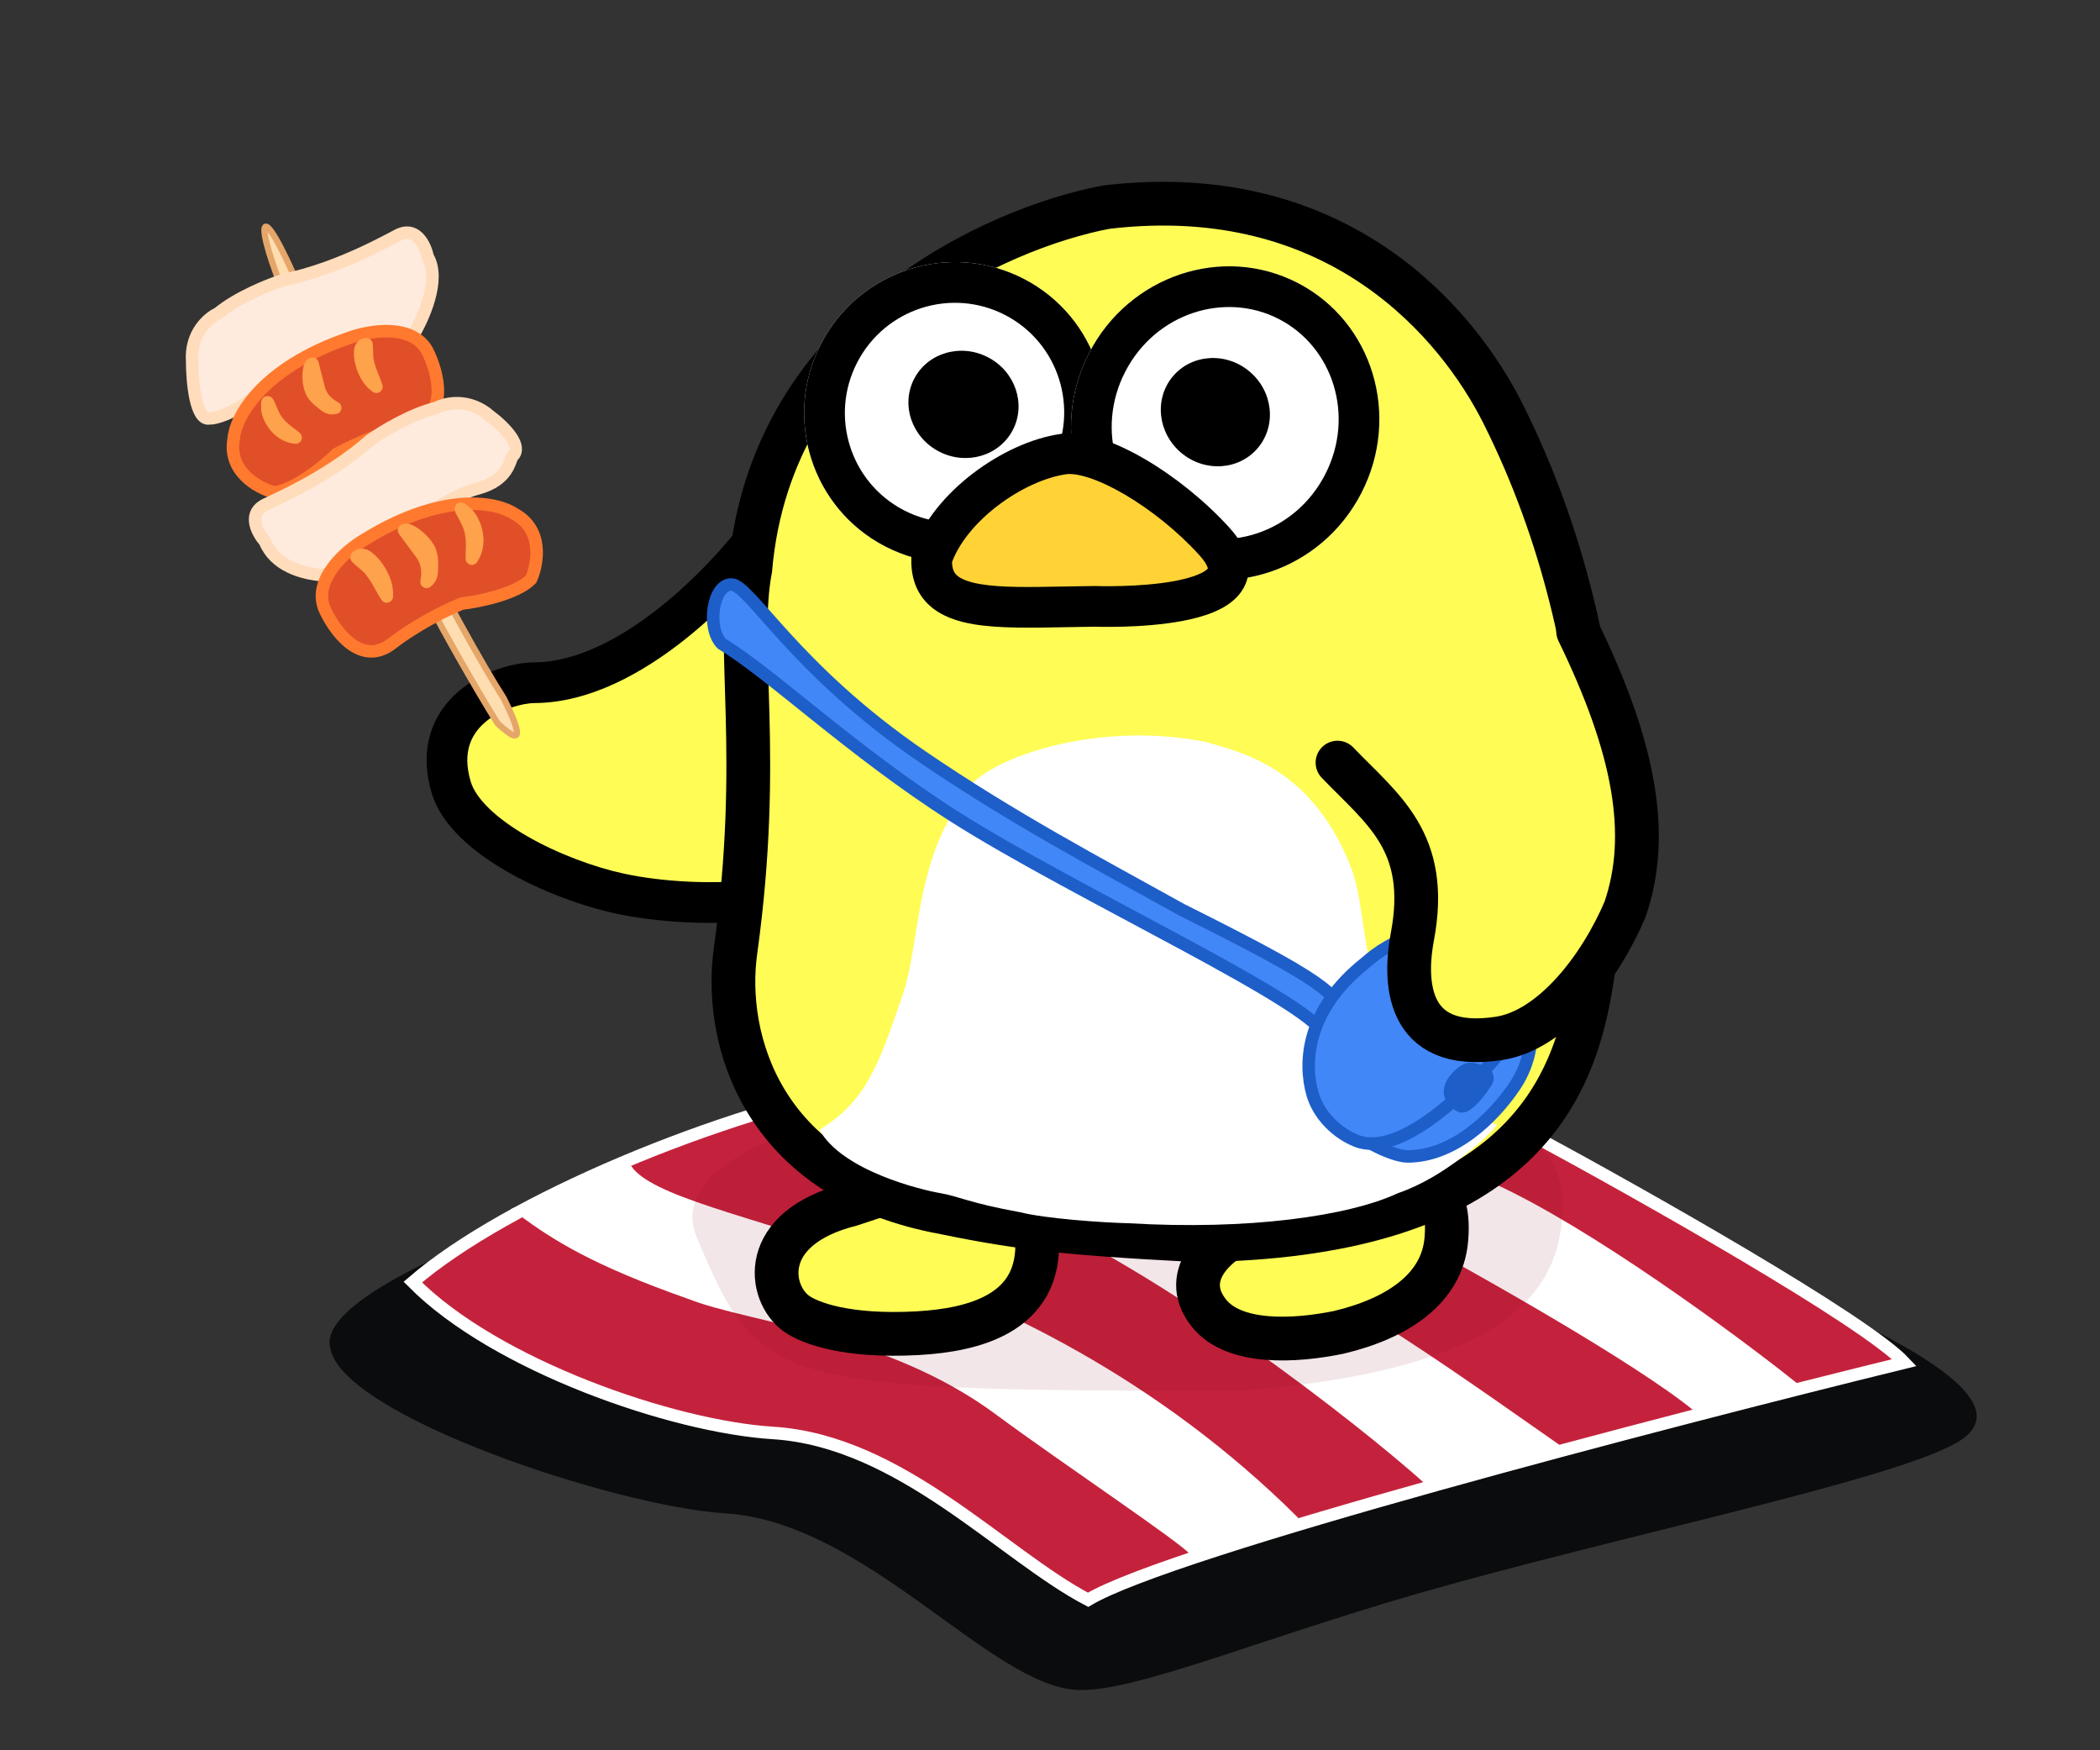 <svg width="336" height="280" viewBox="0 0 336 280" fill="none" xmlns="http://www.w3.org/2000/svg">
<rect x="0" y="0" width="336" height="280" fill="#333333" stroke="none"/>
<g clip-path="url(#clip0_2447_20517)">
<path d="M314.491 229.825C327.179 219.165 268.188 200.286 249.414 190.17L134.669 180.825C106.662 186.088 49.549 204.574 52.863 215.702C54.698 226.437 98.438 240.997 116.021 242.094C138.45 243.492 158.221 269.462 172.194 270.334C181.595 270.92 203.153 261.416 231.857 253.514C265.981 244.119 307.6 235.614 314.491 229.825Z" fill="#0B0C0D"/>
<path d="M304.709 217.98C298.321 211.169 262.475 190.966 245.351 181.716L140.679 173.185C115.13 178.005 81.225 192.022 66.048 205.103C79.243 218.45 107.619 228.235 123.658 229.235C144.118 230.511 160.35 248.723 174.095 255.925C187.418 247.939 266.722 227.301 304.709 217.98Z" fill="#C4223C" stroke="white" stroke-width="2"/>
<path d="M190.211 198.317C203.186 199.126 234.815 222.139 248.259 231.494L228.891 236.799C217.886 226.895 185.97 202.06 163.013 192.613L190.211 198.317Z" fill="white" stroke="white" stroke-width="2"/>
<path d="M100.229 187.194C107.591 197.672 161.642 198.537 206.935 243.443L191.123 247.969C190.025 246.297 170.297 233.144 159.962 225.486C142.244 212.358 119.975 210.635 110.524 206.873C95.228 201.511 89.065 197.519 83.793 193.683L100.229 187.194Z" fill="white" stroke="white" stroke-width="2"/>
<path d="M238.803 190.326C253.999 197.285 276.577 213.889 285.966 221.321L271.713 224.941C262.18 217.132 236.528 202.708 224.894 196.472L238.803 190.326Z" fill="white" stroke="white" stroke-width="2"/>
<path opacity="0.1" d="M250.001 193.499C249.616 203.329 245.742 219.048 198 222.5C123 222.5 121.543 221.631 111.5 198C105.565 184.033 137.602 173.039 187.996 174.293C226.185 175.244 250.713 175.307 250.001 193.499Z" fill="#7B0014"/>
<path d="M85.527 109.214C101.008 109.129 116.86 92.152 122.851 83.674C145.893 92.253 147.626 121.75 142.949 133.143C135.709 145.804 111.274 145.553 99.221 142.961C89.14 140.792 74.543 133.949 72.183 125.923C68.627 113.832 80.187 109.252 85.527 109.214Z" fill="#FFFC56"/>
<path fill-rule="evenodd" clip-rule="evenodd" d="M121.636 79.75L123.982 80.623C136.764 85.382 143.514 95.939 146.43 106.49C149.314 116.92 148.621 127.899 145.959 134.384L145.879 134.58L145.774 134.764C141.37 142.465 132.105 145.768 123.346 146.997C114.405 148.252 104.896 147.512 98.541 146.145C93.187 144.993 86.7 142.624 81.191 139.464C78.431 137.881 75.829 136.05 73.721 134.002C71.63 131.973 69.865 129.575 69.06 126.839C68.015 123.284 68.025 120.066 68.911 117.239C69.792 114.426 71.469 112.225 73.403 110.572C77.166 107.355 82.158 105.982 85.499 105.958L85.504 105.958C92.145 105.922 99.262 102.206 105.714 97.046C112.089 91.95 117.347 85.82 120.193 81.792L121.636 79.75ZM123.952 87.663C120.661 91.936 115.677 97.423 109.781 102.137C102.941 107.606 94.392 112.421 85.553 112.471C83.554 112.486 80.096 113.422 77.634 115.527C76.455 116.534 75.575 117.748 75.121 119.195C74.672 120.629 74.571 122.518 75.304 125.009C75.679 126.285 76.624 127.752 78.249 129.331C79.857 130.892 81.977 132.412 84.421 133.814C89.321 136.625 95.173 138.761 99.9 139.777C105.598 141.003 114.333 141.684 122.433 140.547C130.614 139.399 137.127 136.553 140.019 131.703C141.973 126.742 142.698 117.405 140.158 108.218C137.807 99.716 132.807 91.823 123.952 87.663Z" fill="black"/>
<path d="M136.224 192.67C146.301 189.409 142.565 189.669 155.51 192.591C161.643 193.975 166.469 193.339 165.908 200.472C165.166 209.91 156.299 212.75 146.82 213.277C135.445 213.908 129.521 211.653 127.403 210.126C122.959 206.922 121.183 196.442 136.224 192.67Z" fill="#FFFC56" stroke="black" stroke-width="7"/>
<path d="M199.336 196.924C209.039 191.983 213.819 191.848 220.202 184.981C228.846 187.6 232.094 190.613 231.407 198.351C230.721 206.089 223.7 210.88 214.214 213.14C207.199 214.582 197.466 215.124 193.434 210.07C188.318 203.658 195.681 198.075 199.336 196.924Z" fill="#FFFC56" stroke="black" stroke-width="7"/>
<path d="M120.05 91.022C123.38 52.365 159.658 36.391 176.983 33.141C214.39 28.676 233.429 52.117 240.468 66.142C260.197 105.448 257.124 146.977 253.72 161.852C250.317 176.728 240.066 197.856 191.479 198.405C168.5 197.219 162.254 196.261 149.789 193.726C121.944 188.063 115.713 166.29 117.68 152.138C122.048 120.696 117.68 103.481 120.05 91.022Z" fill="#FFFC56" stroke="black" stroke-width="7"/>
<path d="M131.107 180.729C138.603 176.166 140.551 170.474 144.446 159.088L144.446 159.088C147.107 151.307 146.466 138.307 153.55 128.387C154.857 122.131 174.289 114.904 193.054 118.721C197.671 120.221 209.694 122.164 216.164 138.769C218.618 145.068 217.758 155.283 222.876 164.931C225.903 169.452 230.137 175.666 239.505 179.987C237.839 182.059 231.112 188.329 223.691 190.87C215.73 194.582 199.644 196.818 180.568 195.686C176.443 195.595 167.274 194.95 163.203 193.923C155.079 192.448 153.314 191.349 150.413 190.863C147.513 190.377 134.723 187.317 131.107 180.729Z" fill="white"/>
<path d="M174.079 77.038C167.963 88.861 153.444 93.51 141.65 87.421C129.856 81.333 125.253 66.812 131.37 54.989C137.486 43.166 152.005 38.518 163.799 44.606C175.593 50.695 180.196 65.215 174.079 77.038Z" fill="white"/>
<path fill-rule="evenodd" clip-rule="evenodd" d="M144.642 81.638C153.225 86.07 163.822 82.697 168.294 74.052C172.767 65.406 169.391 54.82 160.808 50.389C152.225 45.958 141.627 49.331 137.155 57.976C132.683 66.621 136.058 77.207 144.642 81.638ZM141.65 87.421C153.444 93.51 167.963 88.861 174.079 77.038C180.196 65.215 175.593 50.695 163.799 44.606C152.005 38.518 137.486 43.166 131.37 54.989C125.253 66.812 129.856 81.333 141.65 87.421Z" fill="black"/>
<path d="M217.793 78.922C211.386 91.306 196.448 96.315 184.429 90.11C172.409 83.905 167.858 68.835 174.265 56.451C180.672 44.067 195.609 39.058 207.629 45.263C219.649 51.468 224.2 66.538 217.793 78.922Z" fill="white"/>
<path fill-rule="evenodd" clip-rule="evenodd" d="M187.42 84.327C196.081 88.798 207.167 85.292 212.008 75.935C216.848 66.579 213.298 55.517 204.638 51.046C195.977 46.575 184.891 50.081 180.05 59.438C175.21 68.794 178.759 79.856 187.42 84.327ZM184.429 90.11C196.448 96.315 211.386 91.306 217.793 78.922C224.2 66.538 219.649 51.468 207.629 45.263C195.609 39.058 180.672 44.067 174.265 56.451C167.858 68.835 172.409 83.905 184.429 90.11Z" fill="black"/>
<path d="M162.056 68.773C159.902 72.941 154.619 74.493 150.257 72.24C145.895 69.987 144.105 64.781 146.26 60.613C148.415 56.445 153.698 54.893 158.06 57.146C162.422 59.4 164.211 64.605 162.056 68.773Z" fill="black"/>
<path d="M201.269 71.647C198.254 75.243 192.761 75.599 188.999 72.444C185.238 69.289 184.633 63.816 187.648 60.221C190.662 56.626 196.156 56.269 199.917 59.424C203.678 62.579 204.284 68.052 201.269 71.647Z" fill="black"/>
<path d="M175.226 97.004C175.226 97.004 204.745 98.13 194.274 86.589C186.989 78.559 175.812 71.828 170.135 72.645C162.164 73.792 151.826 81.072 149.079 89.338C148.697 98.487 160.125 97.163 175.226 97.004Z" fill="#FFD336"/>
<path fill-rule="evenodd" clip-rule="evenodd" d="M170.201 93.826C171.779 93.796 173.443 93.765 175.193 93.746L175.272 93.745L175.351 93.748L175.351 93.748L175.352 93.748L175.352 93.748L175.363 93.749L175.416 93.751C175.465 93.752 175.54 93.754 175.639 93.757C175.838 93.762 176.134 93.768 176.51 93.772C177.262 93.78 178.331 93.779 179.583 93.743C182.113 93.671 185.278 93.458 188.066 92.925C189.46 92.658 190.669 92.328 191.618 91.94C192.607 91.537 193.069 91.169 193.237 90.971C193.25 90.957 193.258 90.949 193.263 90.944C193.261 90.942 193.258 90.938 193.257 90.93C193.215 90.702 192.971 89.997 191.86 88.772C188.445 85.008 184.089 81.526 179.953 79.105C177.888 77.896 175.945 76.991 174.26 76.439C172.525 75.871 171.311 75.76 170.596 75.863C167.288 76.339 163.22 78.157 159.623 80.904C156.178 83.534 153.516 86.746 152.326 89.912C152.351 91.138 152.721 91.682 153.092 92.025C153.66 92.551 154.781 93.093 156.89 93.449C160.246 94.015 164.696 93.931 170.201 93.826ZM175.184 100.255C173.697 100.272 172.216 100.301 170.756 100.329C165.126 100.44 159.818 100.545 155.801 99.867C153.213 99.43 150.605 98.598 148.665 96.803C146.571 94.865 145.698 92.231 145.825 89.201L145.844 88.745L145.988 88.311C147.635 83.354 151.429 78.972 155.671 75.733C159.923 72.487 165.009 70.091 169.673 69.421C171.796 69.115 174.108 69.539 176.292 70.254C178.528 70.986 180.899 72.112 183.248 73.488C187.941 76.235 192.816 80.133 196.686 84.398C198.193 86.059 199.317 87.844 199.665 89.763C200.047 91.868 199.426 93.746 198.191 95.192C197.065 96.512 195.525 97.374 194.077 97.965C192.59 98.573 190.926 99.004 189.285 99.317C186.002 99.945 182.442 100.172 179.764 100.249C178.412 100.288 177.257 100.289 176.436 100.281C176.025 100.276 175.697 100.269 175.468 100.264C175.354 100.261 175.265 100.258 175.202 100.256L175.184 100.255Z" fill="black"/>
<path d="M241 132.002C242.2 127.202 245.167 126.669 246.5 127.002C246.5 132.202 241.167 146.835 238.5 153.502H233C235.8 150.302 239.5 137.835 241 132.002Z" fill="#4187F8" stroke="#1D5EC9" stroke-width="2"/>
<path d="M115.5 103C113.023 100.506 114.028 93.502 117 93.5C119.972 93.498 127 107 147.5 121C162 130.902 175.5 138 189 145.5C212 157 213.518 158.676 215.5 163C215.5 167 213.816 169.16 212 166C212 161.21 172 142.956 152.5 130.5C136.252 120.121 123.26 107.658 115.5 103Z" fill="#4187F8" stroke="#1D5EC9" stroke-width="2"/>
<path d="M225.202 163.766C217.754 169.394 214.078 175.361 215.198 179.113C215.982 181.739 222.692 185 225.202 185C232.585 185 238.991 178.782 242.376 173.717C247.62 165.867 243.774 157.432 241.422 156.056C232.954 151.854 227.946 161.39 225.202 163.766Z" fill="#4187F8" stroke="#1D5EC9" stroke-width="2"/>
<path d="M218.5 153.998C209 161.498 208.571 169.998 210 174.998C211 178.498 214 181.298 217 182.498C224.5 185.498 236.666 172.831 241.5 166.498C247.223 158.998 244 153.331 241 151.498C230.2 145.898 222 150.831 218.5 153.998Z" fill="#4187F8" stroke="#1D5EC9" stroke-width="2"/>
<path d="M232.397 173.25C231.243 175.35 232.877 176.625 233.839 177C234.992 177 236.882 174.5 237.683 173.25C238.837 171.75 236.562 171.125 235.28 171C234.127 171 232.877 172.5 232.397 173.25Z" fill="#1D5EC9" stroke="#1D5EC9" stroke-width="2"/>
<path d="M226.044 150.735C228.908 135.521 215.764 123.948 208.582 116.452C221.392 95.466 242.777 96.815 253.071 103.576C262.234 117.907 264.752 131.603 259.912 142.941C255.863 152.425 248.234 166.229 239.906 167.017C227.358 168.205 225.064 155.984 226.044 150.735Z" fill="#FFFC56"/>
<path d="M214 122C221.182 129.495 228.845 134.618 225.981 149.832C224.754 156.348 224.475 168.465 239.843 166.115C248.263 164.827 255.952 154.982 260 145.499C264.135 133.492 261.5 119.499 252.5 100.999" stroke="black" stroke-width="7" stroke-linecap="round"/>
<path d="M47.001 50.502C41.001 37.503 40.501 29.501 47.001 44.001C55.501 66.499 73.769 101.055 80.602 111.722C85.002 120.522 81.436 117.388 79.602 115.722C63.501 89.502 50.501 59.502 47.001 50.502Z" fill="#FEDDB0" stroke="#E5A669"/>
<path d="M30.747 57.833C30.409 53.32 33.359 50.826 34.877 50.143C38.057 47.506 43.192 45.479 45.362 44.795C54.927 42.834 63.67 37.465 64.1 37.417C66.77 36.413 68.1 39.443 68.431 41.083C70.58 44.69 67.681 51.088 65.963 53.836C63.813 56.356 58.106 57.427 55.521 57.647C47.678 59.063 42.669 61.951 41.146 63.218C37.145 66.298 34.395 66.975 33.519 66.928C31.306 67.354 30.749 61.042 30.747 57.833Z" fill="#FFEBDD" stroke="#FFDDBC" stroke-width="2"/>
<path d="M37.393 70.166C36.418 75.408 41.278 78.085 43.83 78.768C47.138 78.456 51.886 74.55 53.847 72.636C58.858 69.926 63.91 68.423 65.81 68.011C72.043 66.592 70.071 59.417 68.306 56.007C65.767 51.666 58.898 52.92 55.781 54.09C41.694 58.947 37.653 66.831 37.393 70.166Z" fill="#E14F29" stroke="#FF7A2F" stroke-width="2"/>
<path d="M49.71 62.253C49.194 60.889 49.309 58.313 49.998 58.191L50.278 59.283L50.997 62.089C51.516 64.116 53.043 64.888 53.632 65.241C52.697 65.481 52.13 64.956 51.636 64.584C50.813 63.964 49.949 63.188 49.71 62.253Z" fill="#FEA24B" stroke="#FEA24B" stroke-width="2" stroke-linejoin="round"/>
<path d="M57.621 56.421C57.583 55.318 58.328 55.042 58.631 55.072C58.731 55.652 58.662 56.975 58.764 57.502C59.153 59.518 59.822 60.484 60.221 61.872C58.285 60.559 57.545 57.643 57.621 56.421Z" fill="#FEA24B" stroke="#FEA24B" stroke-width="2" stroke-linejoin="round"/>
<path d="M47.295 70C44.143 69.7 42.64 66.308 42.78 65.108C42.733 63.626 42.835 64.46 43.804 66.508C44.791 68.415 46.646 69.39 47.295 70Z" fill="#FEA24B" stroke="#FEA24B" stroke-width="2" stroke-linejoin="round"/>
<path d="M78.436 66.589C75.035 63.604 71.268 64.46 69.809 65.261C65.789 66.215 61.081 69.097 59.229 70.419C51.908 76.879 42.359 80.633 42.062 80.946C39.654 82.475 41.273 85.36 42.384 86.612C43.972 90.499 48.272 91.719 51.501 92C54.807 91.799 61.651 88.198 63.382 86.266C69.232 80.853 74.552 78.59 76.481 78.135C81.348 76.793 81.511 73.727 82.001 73C83.673 71.488 80.999 68.522 78.436 66.589Z" fill="#FFEBDD" stroke="#FFDDBC" stroke-width="2"/>
<path d="M82.358 82.238C87.039 84.79 86.047 90.25 84.967 92.66C82.637 95.029 76.61 96.246 73.888 96.559C68.624 98.736 64.269 101.706 62.751 102.919C57.716 106.859 53.396 100.8 51.864 97.279C50.099 92.57 55.408 88.034 58.283 86.355C70.941 78.493 79.607 80.335 82.358 82.238Z" fill="#E14F29" stroke="#FF7A2F" stroke-width="2"/>
<path d="M68.432 87.497C67.602 86.068 65.253 84.326 64.653 84.845L65.413 85.872L67.367 88.512C68.778 90.419 68.364 92.314 68.253 93.085C69.133 92.434 69.077 91.56 69.103 90.859C69.147 89.692 69.083 88.377 68.432 87.497Z" fill="#FEA24B" stroke="#FEA24B" stroke-width="2" stroke-linejoin="round"/>
<path d="M58.949 89.233C58.005 88.411 57.23 88.868 57.039 89.156C57.478 89.66 58.69 90.546 59.081 91.013C60.575 92.797 60.946 94.076 61.882 95.421C62.112 92.779 60.078 90.042 58.949 89.233Z" fill="#FEA24B" stroke="#FEA24B" stroke-width="2" stroke-linejoin="round"/>
<path d="M75.496 89.366C77.488 86.379 75.58 82.63 74.425 81.895C73.155 80.792 73.816 81.48 74.924 83.797C75.895 86.029 75.425 88.359 75.496 89.366Z" fill="#FEA24B" stroke="#FEA24B" stroke-width="2" stroke-linejoin="round"/>
</g>
<defs>
<clipPath id="clip0_2447_20517">
<rect width="336" height="280" fill="white"/>
</clipPath>
</defs>
</svg>
